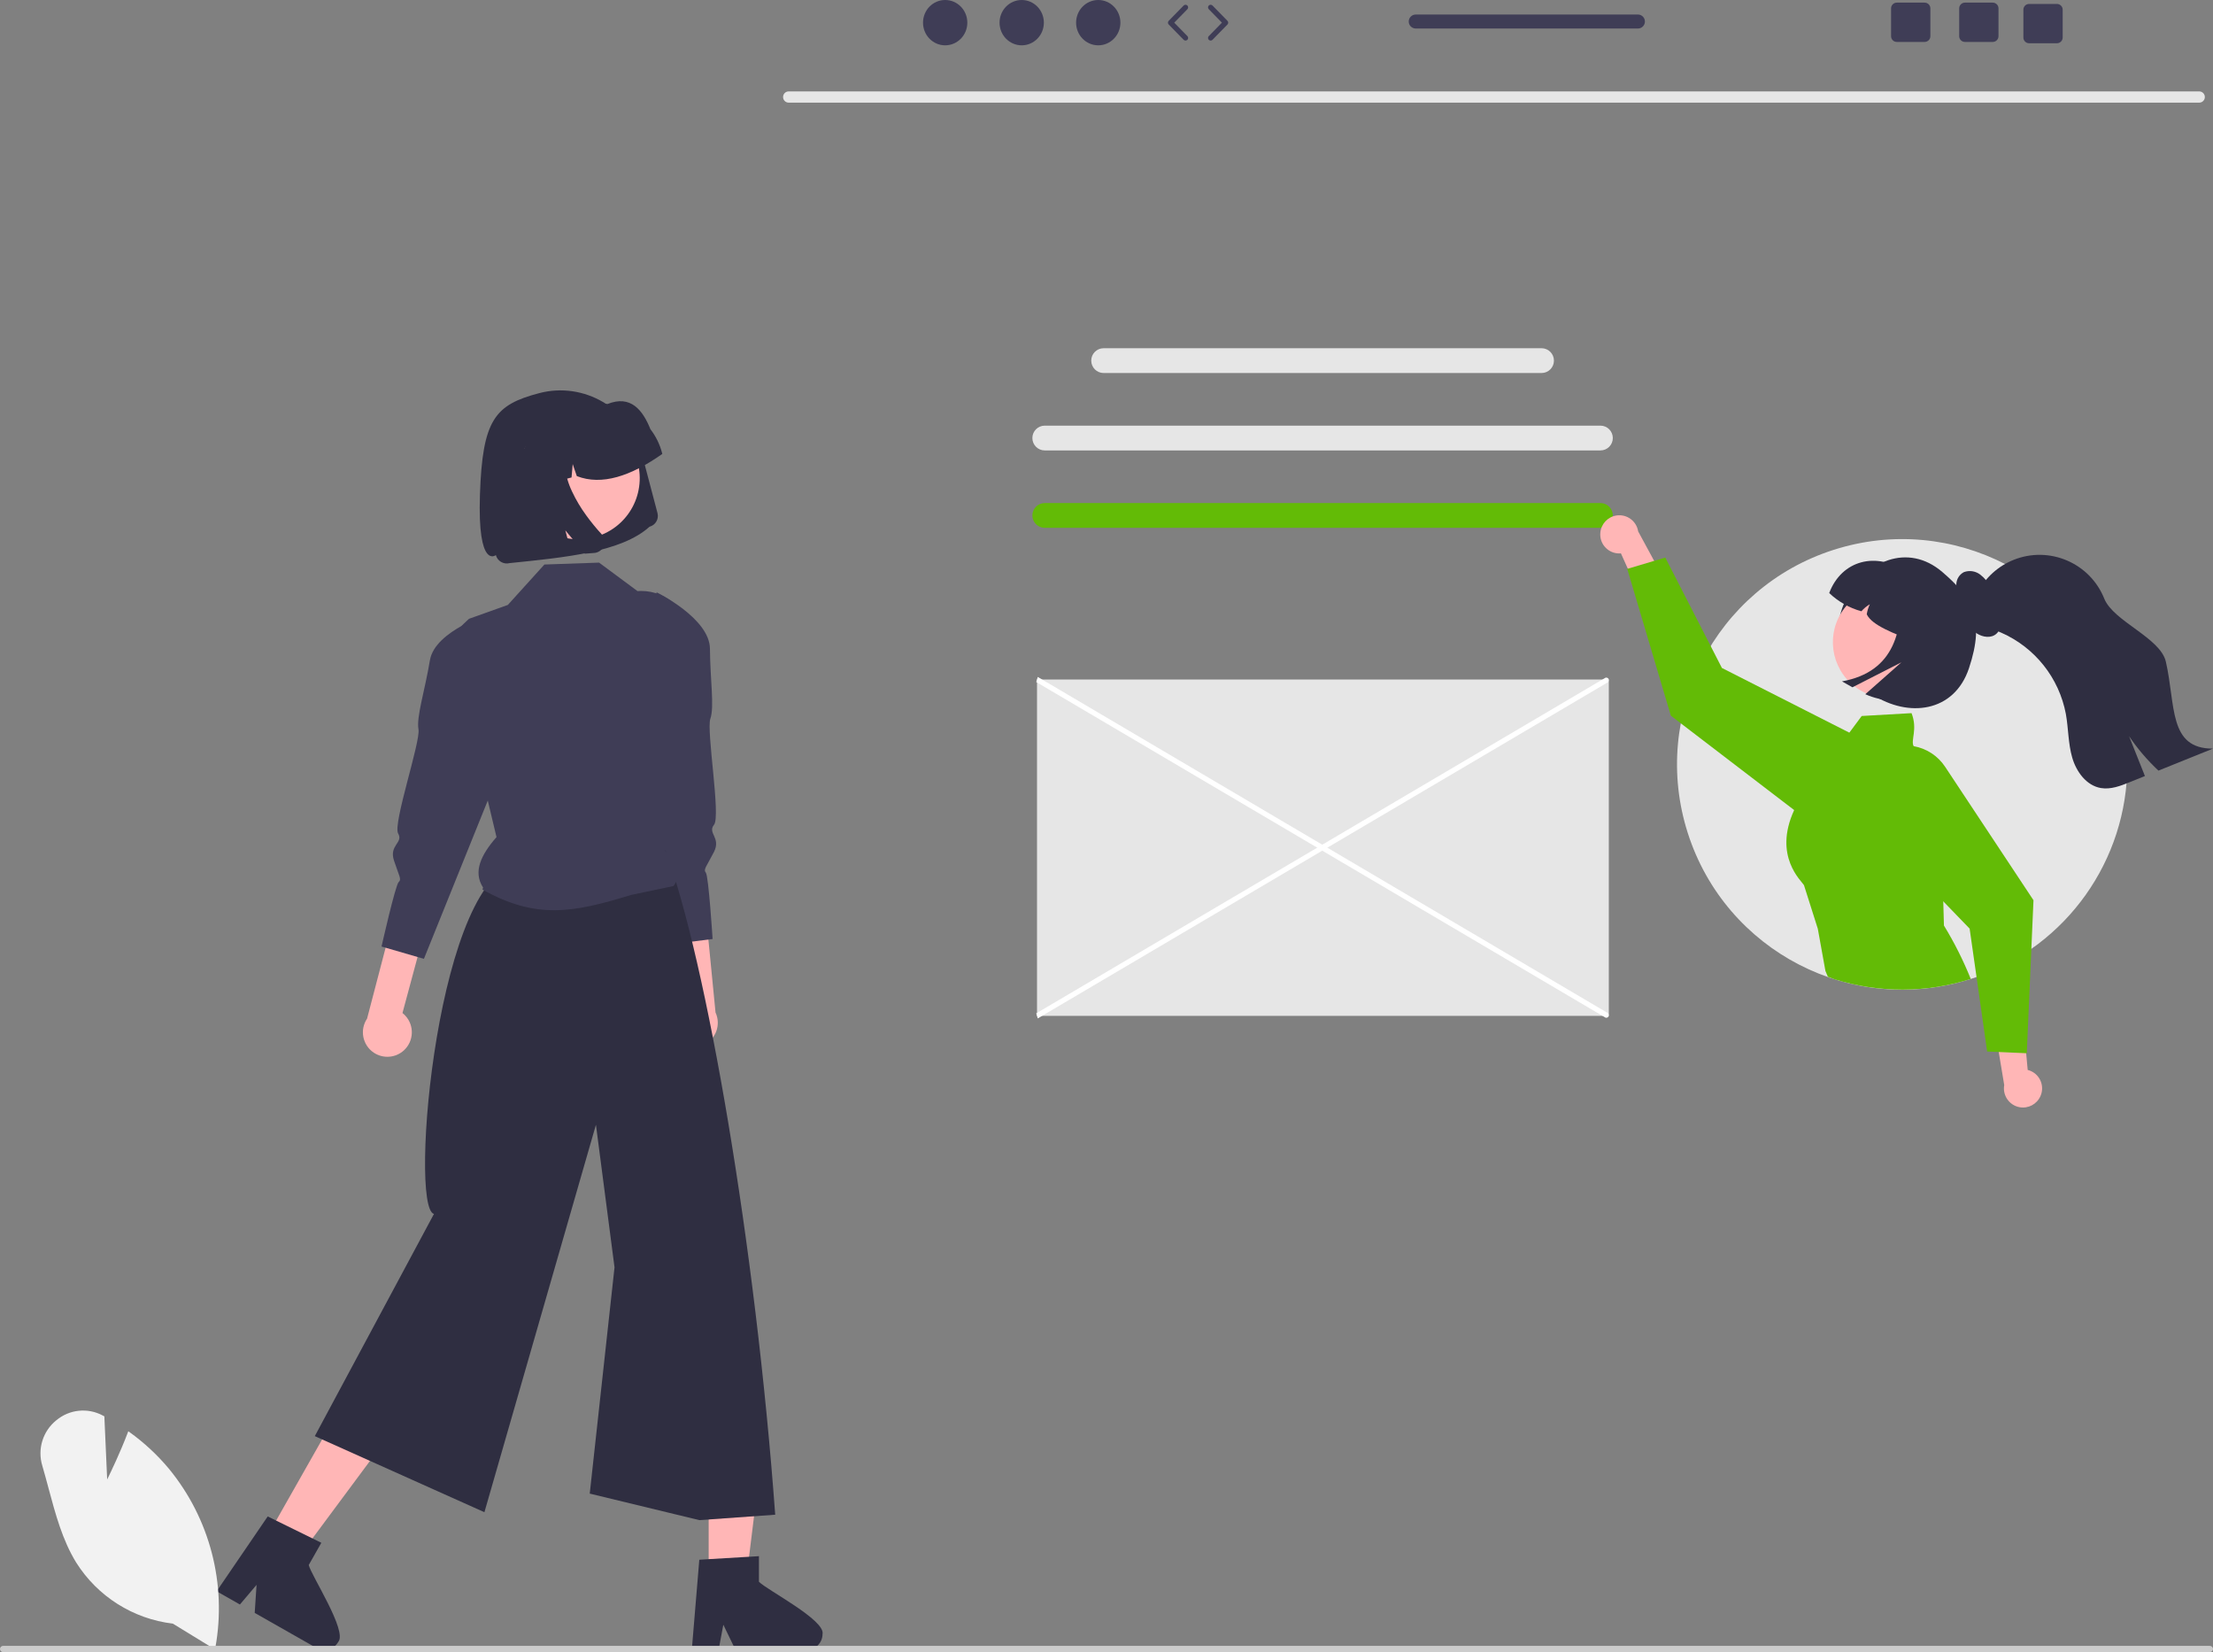 <svg width="564" height="421" viewBox="0 0 564 421" fill="none" xmlns="http://www.w3.org/2000/svg">
<rect x="0" y="0" width="564" height="421" fill="#808080" stroke="none"/>
<g clip-path="url(#clip0_15_53)">
<path d="M560.522 26.155H200.969C200.18 26.137 199.554 25.483 199.571 24.693C199.588 23.927 200.204 23.311 200.969 23.294H560.522C561.312 23.311 561.938 23.966 561.921 24.756C561.904 25.521 561.287 26.138 560.522 26.155Z" fill="#E6E6E6"/>
<path d="M264.29 173.149H409.352C409.721 173.149 410.02 173.448 410.02 173.817V258.2C410.02 258.569 409.721 258.868 409.352 258.868H264.29V173.149Z" fill="#E6E6E6"/>
<path d="M409.182 259.324L264.099 173.797L264.481 172.502L409.564 258.03C409.921 258.135 410.125 258.511 410.02 258.868C409.914 259.226 409.539 259.43 409.182 259.324Z" fill="white"/>
<path d="M264.481 259.515L264.099 258.221L409.181 172.693C409.539 172.588 409.914 172.792 410.02 173.149C410.125 173.507 409.921 173.882 409.564 173.988L264.481 259.515Z" fill="white"/>
<path d="M392.877 88.736H281.27C279.525 88.736 278.111 90.15 278.111 91.895V91.895C278.111 93.641 279.525 95.055 281.27 95.055H392.877C394.621 95.055 396.035 93.641 396.035 91.895C396.035 90.15 394.621 88.736 392.877 88.736Z" fill="#E6E6E6"/>
<path d="M407.88 108.462H266.266C264.522 108.462 263.108 109.877 263.108 111.622V111.622C263.108 113.367 264.522 114.782 266.266 114.782H407.88C409.625 114.782 411.039 113.367 411.039 111.622C411.039 109.877 409.625 108.462 407.88 108.462Z" fill="#E6E6E6"/>
<path d="M407.88 128.189H266.266C264.522 128.189 263.108 129.604 263.108 131.349C263.108 133.094 264.522 134.509 266.266 134.509H407.88C409.625 134.509 411.039 133.094 411.039 131.349C411.039 129.604 409.625 128.189 407.88 128.189Z" fill="#63BB06"/>
<path d="M542.169 194.782C542.158 219.177 526.748 240.904 503.736 248.972C503.247 249.148 502.758 249.307 502.264 249.461C472.081 259.115 439.79 242.462 430.141 212.266C420.492 182.07 437.138 149.766 467.321 140.113C497.504 130.46 529.795 147.113 539.444 177.309C541.249 182.957 542.168 188.852 542.169 194.782Z" fill="#E6E6E6"/>
<path d="M407.855 135.776C407.624 138.437 409.592 140.781 412.252 141.012C412.535 141.037 412.821 141.036 413.104 141.011L420.17 156.673L424.94 149.126L417.499 135.41C417.082 132.757 414.594 130.945 411.943 131.363C409.725 131.712 408.034 133.537 407.855 135.776Z" fill="#FFB6B6"/>
<path d="M477.483 194.761C477.38 194.298 477.249 193.842 477.09 193.395C476.077 190.516 474.015 188.126 471.315 186.704C471.252 186.667 471.183 186.63 471.119 186.598L438.842 170.214L435.979 164.629L424.409 142.08L421.572 142.925L414.869 144.918L414.714 144.96L425.827 182.373L428.377 184.329L457.259 206.426L458.2 207.149C462.998 210.813 469.753 210.415 474.088 206.213C474.521 205.798 474.92 205.351 475.284 204.874C477.486 201.999 478.292 198.291 477.483 194.761Z" fill="#63BB06"/>
<path d="M495.427 235.851L495.257 229.687L494.768 211.809C496.537 200.367 497.791 199.097 489.26 191.275C488.601 191.133 488.032 190.72 487.693 190.137C486.917 188.554 488.782 185.865 487.172 181.725L474.471 182.453L471.315 186.704L458.619 203.816C458.122 204.662 457.668 205.533 457.259 206.426C451.825 218.234 459.193 224.51 459.767 225.589L463.283 236.67L465.222 247.415L465.849 248.909L467.618 249.557C478.903 253.083 490.999 253.049 502.264 249.461C500.368 244.742 498.081 240.189 495.427 235.851Z" fill="#63BB06"/>
<path d="M520.028 279.31C521.114 276.871 520.018 274.012 517.58 272.925C517.32 272.809 517.05 272.717 516.774 272.648L515.208 255.536L508.235 261.111L510.792 276.507C510.321 279.15 512.081 281.675 514.723 282.146C516.934 282.541 519.127 281.368 520.028 279.31Z" fill="#FFB6B6"/>
<path d="M495.735 195.404C493.893 192.616 490.984 190.711 487.693 190.137C486.988 190.01 486.273 189.946 485.557 189.946C483.171 189.946 480.837 190.651 478.848 191.971C478.217 192.387 477.628 192.864 477.09 193.395C472.262 198.073 472.139 205.78 476.815 210.609L476.819 210.613L495.257 229.687L501.977 236.638L503.736 248.972L506.439 267.95L509.393 268.077L516.384 268.386L516.543 268.391L517.706 241.798L518.248 229.4L495.735 195.404Z" fill="#63BB06"/>
<path d="M470.539 152.554C466.048 161.408 468.981 171.665 477.314 177.058C486.325 182.89 498.024 181.613 501.808 170.28C506.022 157.658 502.56 152.244 495.033 145.775C486.211 138.195 475.39 142.987 470.539 152.554Z" fill="#2F2E41"/>
<path d="M492.643 172.279C487.881 178.524 478.959 179.725 472.716 174.96C466.481 170.202 465.275 161.291 470.02 155.045L470.144 154.883C475.045 148.746 483.991 147.746 490.126 152.649C496.121 157.441 497.234 166.127 492.64 172.276L492.643 172.279Z" fill="#FFB6B6"/>
<path d="M466.187 151.12C468.497 153.32 471.314 154.916 474.387 155.769C475.004 155.056 475.734 154.45 476.549 153.977C476.159 154.789 475.891 155.654 475.755 156.544C477.126 159.39 482.725 161.436 488.076 163.528L495.163 151.015L485.782 145.698C478.244 140.484 469.371 142.709 466.187 151.12Z" fill="#2F2E41"/>
<path d="M500.509 145.791C501.899 145.279 503.454 145.506 504.64 146.395C505.782 147.263 506.705 148.387 507.336 149.676C508.484 151.761 509.308 154.009 509.781 156.342C510.186 158.36 510.117 160.8 508.307 161.854C506.797 162.732 504.637 162.179 503.249 161.006C501.962 159.776 500.987 158.257 500.402 156.575C499.724 154.965 499.084 153.297 497.88 151.96L499.131 152.544C498.735 151.343 498.551 150.083 498.586 148.819C498.644 147.54 499.376 146.387 500.509 145.791Z" fill="#2F2E41"/>
<path d="M484.284 147.431L494.348 153.136C500.015 156.349 502.006 163.549 498.795 169.218C494.14 177.434 484.004 180.762 475.388 176.903L484.584 168.781L472.109 175.14L469.445 173.63C482.825 171.197 485.406 160.697 484.284 147.431Z" fill="#2F2E41"/>
<path d="M503.296 157.458C504.99 159.431 507.642 160.198 510.034 161.224C518.606 164.986 524.769 172.739 526.502 181.941C527.163 185.633 527.077 189.455 528.122 193.055C529.16 196.654 531.732 200.185 535.422 200.81C537.919 201.236 540.423 200.272 542.772 199.319C544.064 198.8 545.356 198.278 546.648 197.755C545.3 194.372 543.955 190.989 542.611 187.606C544.771 190.799 547.282 193.738 550.097 196.369C554.727 194.502 559.362 192.634 564 190.766C552.589 190.81 554.536 179.728 551.983 168.608C550.58 162.498 538.63 158.361 536.288 152.548C532.628 143.434 522.277 139.013 513.167 142.674C509.241 144.252 506.006 147.178 504.044 150.928C501.701 151.861 501.633 155.51 503.296 157.458Z" fill="#2F2E41"/>
<path d="M171.81 264.506C169.672 261.797 170.133 257.868 172.841 255.729C173.103 255.522 173.381 255.336 173.673 255.173L170.415 224.198L178.757 221.189L182.359 258.008C183.807 261.135 182.447 264.845 179.321 266.293C176.705 267.505 173.6 266.766 171.81 264.506Z" fill="#FFB6B6"/>
<path d="M167.349 150.94C167.349 150.94 180.892 157.551 180.936 165.323C180.98 173.094 182.102 180.123 181.042 183.13C179.982 186.137 183.735 207.995 181.978 210.159C180.221 212.324 183.841 213.432 181.939 217.136C180.037 220.84 179.195 221.538 179.892 222.38C180.589 223.223 181.613 239.281 181.613 239.281L170.453 240.677L158.581 188.847L167.349 150.94Z" fill="#3F3D56"/>
<path d="M102.943 267.653C105.481 265.315 105.645 261.362 103.308 258.823C103.082 258.577 102.836 258.349 102.574 258.143L110.674 228.068L102.909 223.782L93.55 259.572C91.627 262.431 92.386 266.309 95.244 268.232C97.636 269.842 100.819 269.602 102.943 267.653Z" fill="#FFB6B6"/>
<path d="M125.247 156.211C125.247 156.211 110.831 160.603 109.563 168.27C108.295 175.938 106.079 182.702 106.652 185.839C107.224 188.975 100.073 209.967 101.467 212.382C102.861 214.797 99.112 215.32 100.406 219.278C101.701 223.236 102.422 224.057 101.601 224.779C100.78 225.501 97.238 241.197 97.238 241.197L108.038 244.336L127.93 195.026L125.247 156.211Z" fill="#3F3D56"/>
<path d="M180.609 402.203L190.224 402.202L194.798 365.1L180.607 365.1L180.609 402.203Z" fill="#FFB6B6"/>
<path d="M193.424 403.069V396.548L190.896 396.702L180.606 397.312L178.225 397.458L176.404 419.299L176.306 420.47H183.134L183.353 419.307L184.345 414.022L186.905 419.307L187.466 420.47H205.567C207.808 420.456 209.621 418.639 209.63 416.396C210.395 412.826 195.342 405.11 193.424 403.069Z" fill="#2F2E41"/>
<path d="M67.96 391.732L76.323 396.479L98.604 366.467L86.262 359.462L67.96 391.732Z" fill="#FFB6B6"/>
<path d="M78.683 398.808L81.894 393.141L79.634 392.027L70.376 387.481L68.231 386.424L57.689 401.866L55.21 405.492L58.014 407.086L61.143 408.866L65.386 403.858L64.915 411.005L79.699 419.404H79.707L80.658 419.941C82.613 421.046 85.094 420.358 86.201 418.404C88.623 415.672 79.341 401.54 78.683 398.808Z" fill="#2F2E41"/>
<path d="M132.891 220.073C111.58 220.839 104.091 307.763 110.599 309.34L80.229 365.962L123.456 385.347L151.879 286.616L156.616 322.949L150.3 380.607L178.241 387.367L197.567 385.986C192.545 317.258 180.007 244.772 169.616 216.733L132.891 220.073Z" fill="#2F2E41"/>
<path d="M123.108 226.167L122.968 226.695C136.59 234.277 145.891 232.655 160.781 228.066L171.651 225.78C174.024 222.685 172.09 219.658 169.462 216.71L175.978 163.089C175.934 156.142 170.27 150.546 163.325 150.59C163.04 150.592 162.755 150.603 162.47 150.624L152.682 143.37L138.746 143.851L129.425 154.151L123.856 156.142L119.529 157.685C118.655 158.473 117.7 159.382 116.785 160.384L123.629 201.131L126.54 213.315C122.638 217.767 120.488 222.112 123.108 226.167Z" fill="#3F3D56"/>
<path d="M44.052 413.74C33.912 412.532 24.858 406.81 19.414 398.167C15.918 392.495 14.114 385.759 12.369 379.245C11.861 377.349 11.336 375.389 10.78 373.499C9.494 369.275 10.907 364.692 14.348 361.926C17.675 359.136 22.363 358.652 26.189 360.703L26.597 360.92L27.312 377.004C28.372 374.849 30.698 369.981 32.541 365.121L32.696 364.714L33.049 364.969C36.753 367.632 40.108 370.75 43.034 374.252C53.49 386.969 57.826 403.643 54.889 419.846L54.8 420.323L44.052 413.74Z" fill="#F2F2F2"/>
<path d="M3.58404e-06 420.205C-0.001 420.643 0.352 420.999 0.79 421H563.205C563.644 421 564 420.644 564 420.205C564 419.766 563.644 419.41 563.205 419.41H0.795C0.357 419.409 0.001 419.763 1.02612e-05 420.2L3.58404e-06 420.205Z" fill="#CCCCCC"/>
<path d="M165.532 134.223L165.546 134.219C167.064 133.817 167.968 132.261 167.567 130.743L163.518 115.399C162.796 112.649 161.528 110.073 159.79 107.823C156.391 103.435 151.431 100.528 145.943 99.709C143.111 99.289 140.222 99.447 137.453 100.174C126.121 103.147 122.957 106.896 122.317 126.083C121.677 145.27 126.372 141.45 126.372 141.45C126.469 141.82 126.64 142.167 126.873 142.469C127.331 143.059 127.999 143.449 128.737 143.558C129.116 143.613 129.502 143.592 129.872 143.495C144.023 142.038 158.354 140.711 165.535 134.222L165.532 134.223Z" fill="#2F2E41"/>
<path d="M132.263 118.024C130.186 126.41 135.298 134.892 143.68 136.969C147.697 137.965 151.946 137.327 155.493 135.194C159.04 133.077 161.592 129.629 162.581 125.617C164.65 117.229 159.532 108.751 151.148 106.681C147.14 105.691 142.904 106.327 139.363 108.449C135.812 110.563 133.255 114.011 132.263 118.024Z" fill="#FFB6B6"/>
<path d="M168.712 115.363C168.141 113.189 167.138 111.151 165.763 109.372C163.811 104.502 160.748 100.567 154.814 102.956C152.588 102.627 150.319 102.749 148.141 103.315L145.068 104.11C145.033 104.119 144.999 104.128 144.964 104.138C136.026 106.504 130.698 115.671 133.063 124.613L133.144 124.92L139.645 123.231L140.226 116.458L142.305 122.542L145.663 121.671L145.956 118.253L147.005 121.321C153.372 123.795 160.751 121.34 168.791 115.672L168.712 115.363Z" fill="#2F2E41"/>
<path d="M153.797 136.805C154.03 137.274 154.126 137.799 154.075 138.32C154.051 138.586 153.989 138.848 153.892 139.097C153.809 139.31 153.701 139.512 153.571 139.699C153.184 140.252 152.612 140.648 151.959 140.818C151.918 140.828 151.877 140.838 151.836 140.847C151.795 140.855 151.754 140.863 151.712 140.87C151.67 140.878 151.628 140.884 151.586 140.889C151.544 140.894 151.501 140.898 151.458 140.902L149.043 141.092L144.078 135.145L145.718 141.36L134.74 142.24L127.781 115.866L145.371 111.311L145.07 111.93C144.075 114.004 143.672 116.312 143.904 118.601C144.15 120.916 144.791 123.171 145.799 125.27C146.802 127.398 148.007 129.424 149.397 131.322C150.618 133.005 151.936 134.617 153.343 136.149C153.524 136.345 153.677 136.566 153.797 136.805Z" fill="#2F2E41"/>
<path d="M240.884 11.55C244.003 11.55 246.531 8.964 246.531 5.775C246.531 2.585 244.003 0 240.884 0C237.766 0 235.238 2.585 235.238 5.775C235.238 8.964 237.766 11.55 240.884 11.55Z" fill="#3F3D56"/>
<path d="M260.391 11.55C263.509 11.55 266.037 8.964 266.037 5.775C266.037 2.585 263.509 0 260.391 0C257.272 0 254.744 2.585 254.744 5.775C254.744 8.964 257.272 11.55 260.391 11.55Z" fill="#3F3D56"/>
<path d="M279.897 11.55C283.016 11.55 285.544 8.964 285.544 5.775C285.544 2.585 283.016 0 279.897 0C276.779 0 274.251 2.585 274.251 5.775C274.251 8.964 276.779 11.55 279.897 11.55Z" fill="#3F3D56"/>
<path d="M302.14 10.339C301.966 10.339 301.793 10.272 301.662 10.138L297.852 6.242C297.598 5.982 297.598 5.567 297.852 5.308L301.662 1.412C301.921 1.148 302.344 1.144 302.607 1.401C302.87 1.659 302.875 2.082 302.617 2.346L299.264 5.775L302.617 9.204C302.875 9.468 302.87 9.891 302.607 10.149C302.477 10.276 302.308 10.339 302.14 10.339Z" fill="#3F3D56"/>
<path d="M308.542 10.339C308.373 10.339 308.205 10.276 308.075 10.149C307.811 9.891 307.807 9.468 308.065 9.204L311.418 5.775L308.065 2.346C307.807 2.082 307.811 1.659 308.075 1.401C308.338 1.143 308.761 1.148 309.019 1.412L312.829 5.308C313.083 5.567 313.083 5.982 312.829 6.242L309.019 10.138C308.889 10.272 308.715 10.339 308.542 10.339Z" fill="#3F3D56"/>
<path d="M507.862 0.669H500.777C499.97 0.669 499.315 1.323 499.315 2.131V9.226C499.315 10.034 499.97 10.688 500.777 10.688H507.862C508.67 10.688 509.331 10.034 509.331 9.226V2.131C509.331 1.323 508.67 0.669 507.862 0.669Z" fill="#3F3D56"/>
<path d="M490.501 0.669H483.417C482.609 0.669 481.955 1.323 481.955 2.131V9.226C481.955 10.034 482.609 10.688 483.417 10.688H490.501C491.309 10.688 491.97 10.034 491.97 9.226V2.131C491.97 1.323 491.309 0.669 490.501 0.669Z" fill="#3F3D56"/>
<path d="M524.221 1.003H517.137C516.329 1.003 515.674 1.657 515.674 2.465V9.56C515.674 10.368 516.329 11.023 517.137 11.023H524.221C525.029 11.023 525.69 10.368 525.69 9.56V2.465C525.69 1.657 525.029 1.003 524.221 1.003Z" fill="#3F3D56"/>
<path d="M417.439 3.701H360.81C359.821 3.701 359.027 4.503 359.027 5.485C359.027 6.467 359.821 7.268 360.81 7.268H417.439C418.42 7.268 419.221 6.467 419.221 5.485C419.221 4.503 418.42 3.701 417.439 3.701Z" fill="#3F3D56"/>
</g>
<defs>
<clipPath id="clip0_15_53">
<rect width="564" height="421" fill="white"/>
</clipPath>
</defs>
</svg>
